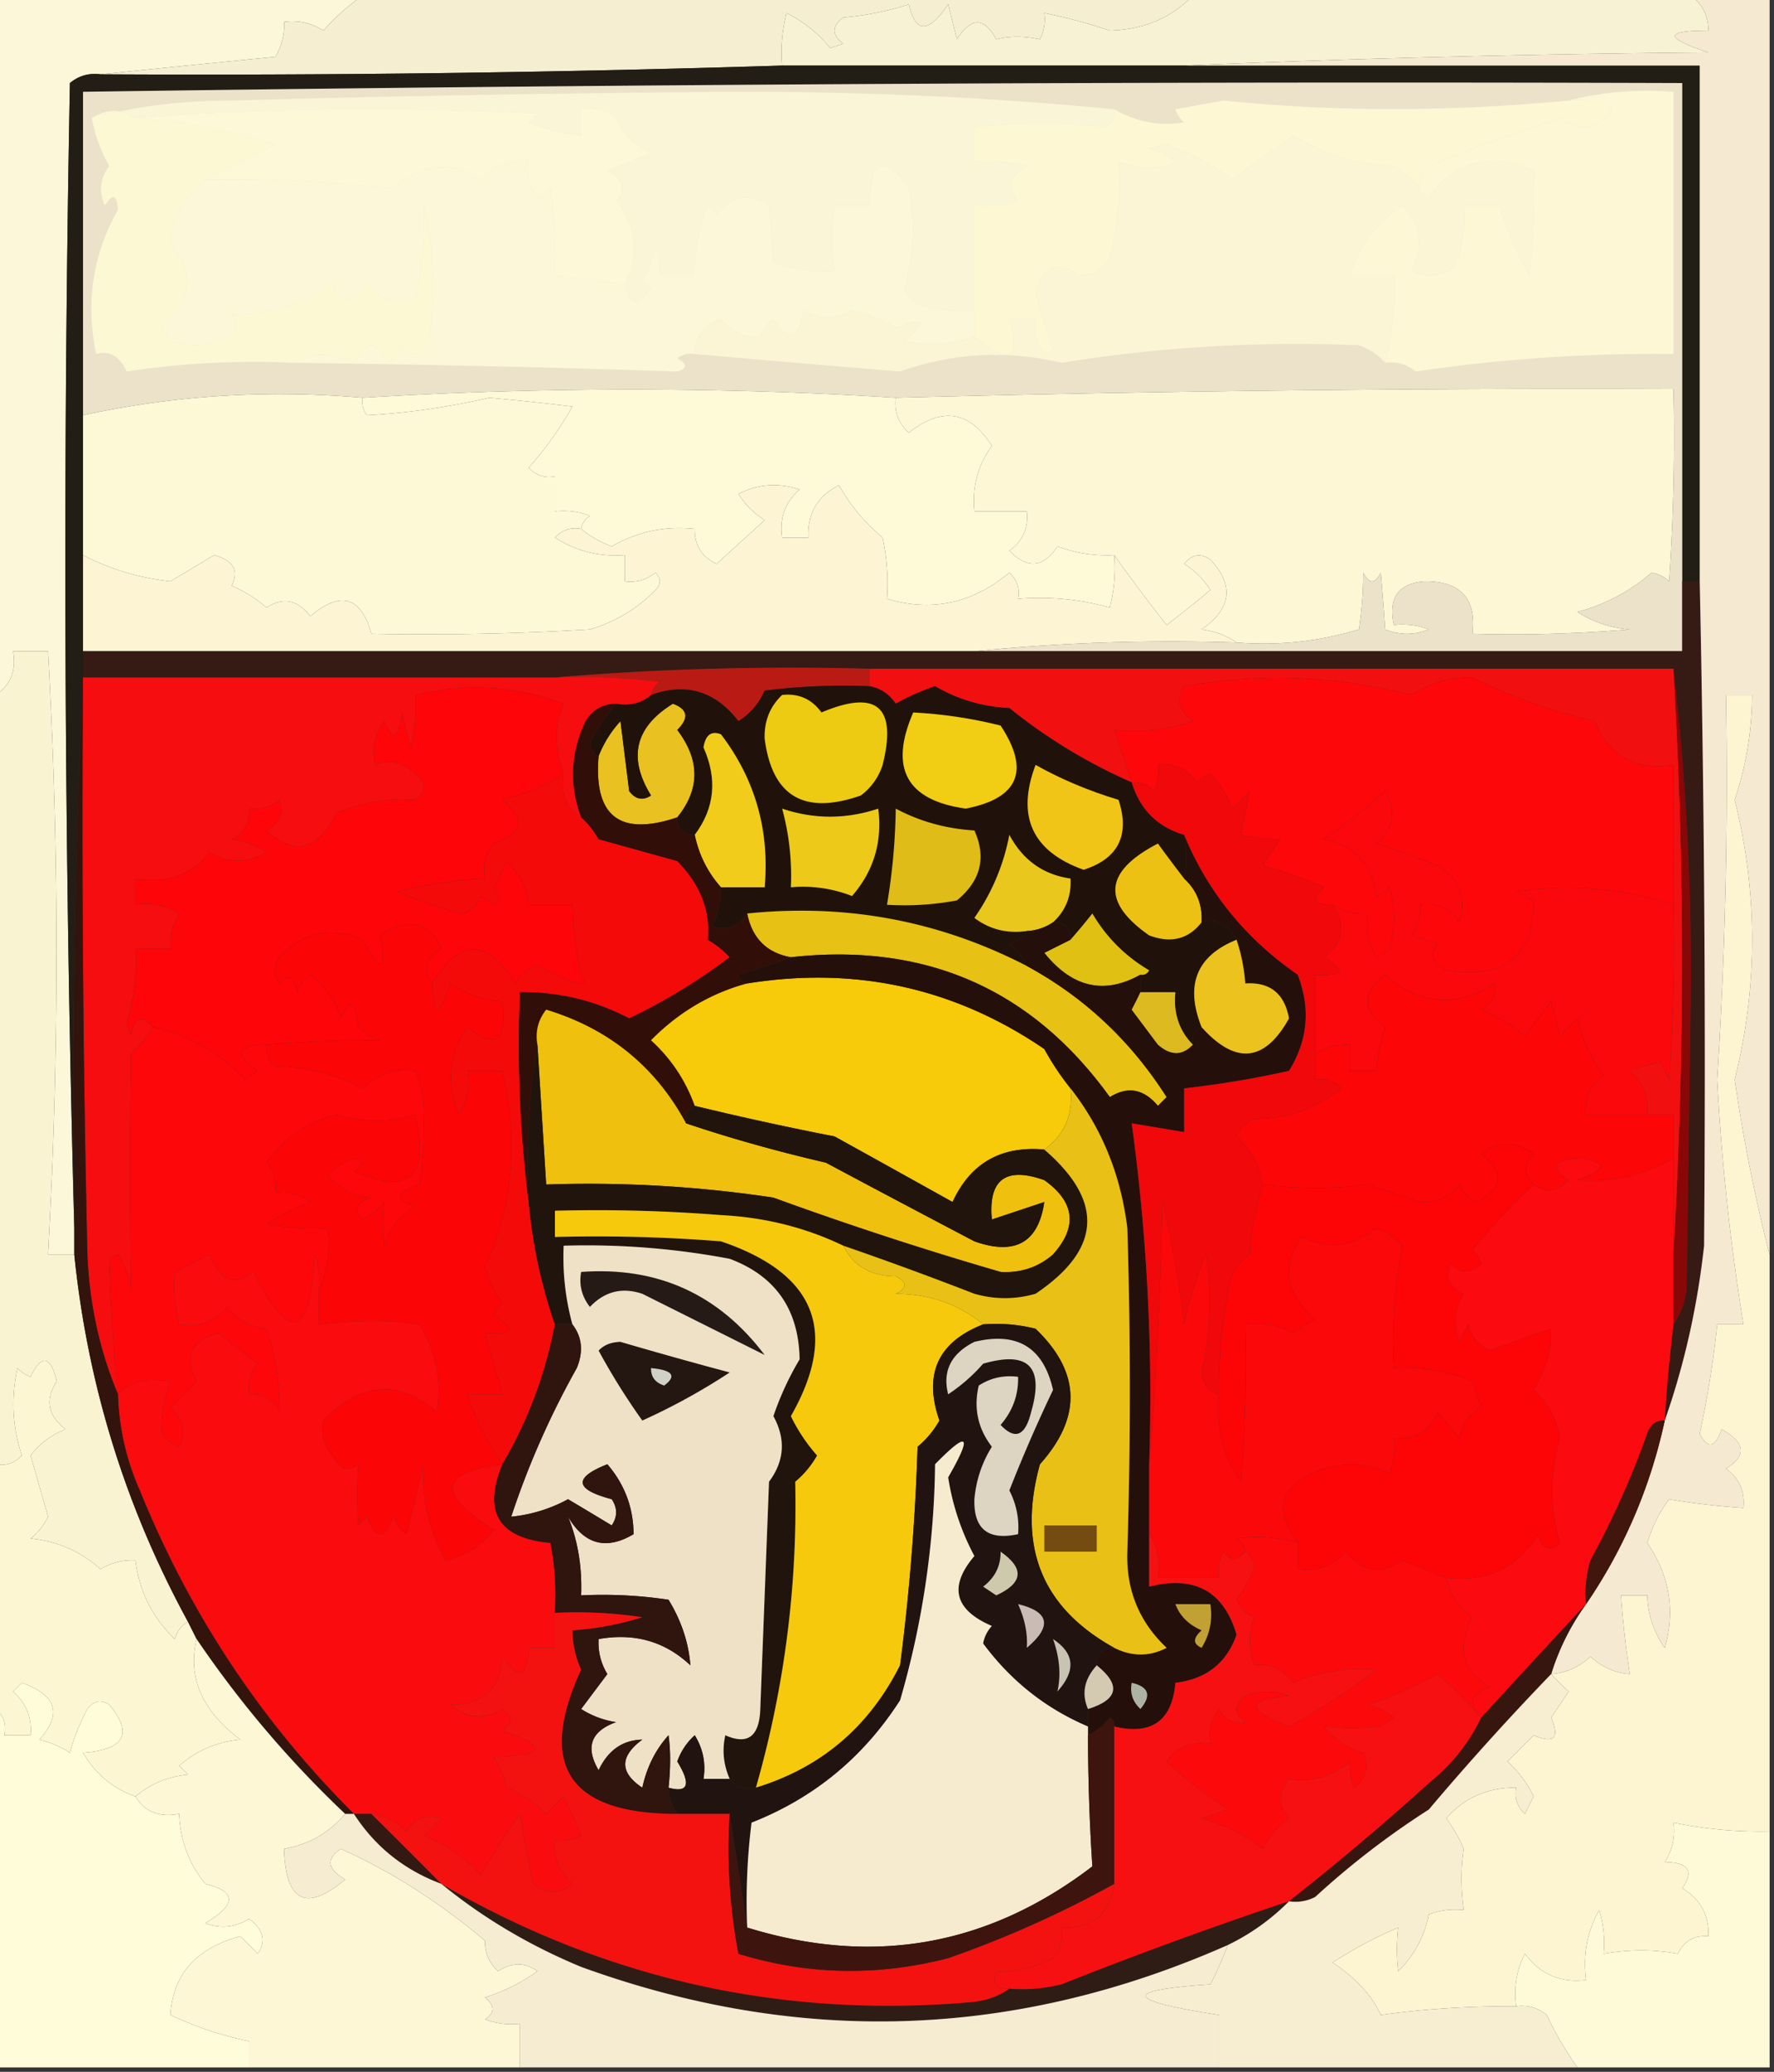 <svg xmlns="http://www.w3.org/2000/svg" width="203" height="237" style="shape-rendering:geometricPrecision;text-rendering:geometricPrecision;image-rendering:optimizeQuality;fill-rule:evenodd;clip-rule:evenodd"><rect width="100%" height="100%" fill="#333333" stroke="none"/><path style="opacity:1" fill="#fbf7d8" d="M-.5-.5h42c-1.603 1.096-3.103 2.43-4.5 4-1.356-.88-2.856-1.214-4.5-1a6.845 6.845 0 0 1-1 4c-6.821.667-13.488 1.333-20 2-1.322-.17-2.489.163-3.5 1-.831 43.835-.665 87.502.5 131v3h-3a618.756 618.756 0 0 0 0-69h-4c.38 2.198-.287 3.865-2 5v-80z"/><path style="opacity:1" fill="#f5eed1" d="M41.5-.5h95c-2.453 2.554-5.62 3.888-9.5 4a60.576 60.576 0 0 0-7.5-2 4.934 4.934 0 0 1-.5 3c-1.808-.388-3.475-.388-5 0-1.38-2.558-2.88-2.558-4.5 0l-1-4c-2.247 3.327-3.747 3.327-4.5 0A34 34 0 0 1 96.5 2c-1.333 1-1.333 2 0 3l-1.5.5a14.71 14.71 0 0 0-5-4 18.436 18.436 0 0 0-.5 6 2109.53 2109.53 0 0 1-78 1c6.512-.667 13.179-1.333 20-2a6.845 6.845 0 0 0 1-4c1.644-.214 3.144.12 4.5 1 1.397-1.57 2.897-2.904 4.5-4z"/><path style="opacity:1" fill="#f8f2d5" d="M136.5-.5h57c1.306.967 1.973 2.3 2 4-5.092-.003-5.092.83 0 2.5-20.171.168-40.171.668-60 1.5h-46a18.436 18.436 0 0 1 .5-6 14.71 14.71 0 0 1 5 4l1.5-.5c-1.333-1-1.333-2 0-3A34 34 0 0 0 104 .5c.753 3.327 2.253 3.327 4.5 0l1 4c1.62-2.558 3.12-2.558 4.5 0 1.525-.388 3.192-.388 5 0a4.934 4.934 0 0 0 .5-3c2.51.498 5.01 1.164 7.5 2 3.88-.112 7.047-1.446 9.5-4z"/><path style="opacity:1" fill="#221d15" d="M89.5 7.5h105v59h-2v-57c-61.004-.197-122.004.136-183 1v67a992.85 992.85 0 0 0-1 63A2864.235 2864.235 0 0 1 8 9.5c1.011-.837 2.178-1.17 3.5-1a2109.53 2109.53 0 0 0 78-1z"/><path style="opacity:1" fill="#ebe2c9" d="M192.5 66.5v8h-81c9.819-.994 19.819-1.327 30-1 4.797.379 9.464-.121 14-1.5a44.13 44.13 0 0 0 .5-6.5c.667 1.333 1.333 1.333 2 0 .208 2.359.374 4.526.5 6.5 1.667.667 3.333.667 5 0a8.435 8.435 0 0 0-4-.5c-.67-3.09.497-4.757 3.5-5 4.133-.03 5.966 1.97 5.5 6 6.009.166 12.009 0 18-.5-2.215-.17-4.215-.837-6-2a20.946 20.946 0 0 0 8.5-4.5 3.942 3.942 0 0 1 2 1c.5-7.326.666-14.66.5-22-29.736-.109-59.402.225-89 1-20.058-1.255-40.391-1.255-61 0-10.85-.945-21.516-.278-32 2v-37c60.996-.864 121.996-1.197 183-1v57z"/><path style="opacity:1" fill="#fcf7d8" d="M71.5 32.5c.447 2.473 1.447 2.64 3 .5l-1-1a11.362 11.362 0 0 0 1.5-3.5c.483.948.65 1.948.5 3h4c-.08-2.77.42-5.437 1.5-8l1 1c1.733-2.102 3.733-2.435 6-1 .208 2.359.374 4.526.5 6.5 2.321.837 4.655 1.17 7 1-.392-2.354-.392-4.854 0-7.5h4c.078-5.32 1.578-5.987 4.5-2 .729 3.877.562 7.71-.5 11.5.405.945 1.072 1.612 2 2 1.973.495 3.973.662 6 .5v3c-2.613.935-5.279 1.102-8 .5 2.682-2.33 2.349-2.83-1-1.5a16.233 16.233 0 0 0-5-2c-1.91 1.048-3.744 1.048-5.5 0-.57 3.344-1.736 3.677-3.5 1a4.452 4.452 0 0 0-1.5 2c-1.571.25-3.071-.417-4.5-2-1.968.6-2.968 1.933-3 4a2.428 2.428 0 0 0-2 .5c1.196.654 1.196 1.154 0 1.5-14.26-.478-28.926-.81-44-1 2.194-1.267 4.528-1.267 7 0 1.333-2.667 2.667-2.667 4 0a4.452 4.452 0 0 0 1.5-2c1 1.333 2 1.333 3 0a43.226 43.226 0 0 0-.5-16c.13 3.627-.204 7.294-1 11-2.266.359-4.1-.308-5.5-2-1.512 2.457-2.846 2.457-4 0-3.442 2.353-7.275 3.52-11.5 3.5.958 1.148.625 2.148-1 3-2 .667-4 .667-6 0a3.943 3.943 0 0 1-1-2c3.468-2.67 3.802-5.67 1-9 .075-2.972 1.408-5.472 4-7.5 7.224-.083 14.391.25 21.5 1 3.307-2.811 6.64-3.145 10-1 1.444-1.655 3.278-2.322 5.5-2-.262 1.478.071 2.811 1 4a3.646 3.646 0 0 0 1.5-1c.498 3.317.665 6.65.5 10l8 1z"/><path style="opacity:1" fill="#fbf4d5" d="M162.5 21.5c.06.543.393.876 1 1 3.142-4.119 7.142-5.119 12-3a72.368 72.368 0 0 1-.5 12 41.046 41.046 0 0 1-3.5-8h-4a15.417 15.417 0 0 1-1 7c-1.574 1.13-3.241 1.297-5 .5 1.426-2.711 1.092-5.211-1-7.5-2.975 1.957-4.975 4.623-6 8h5a34.163 34.163 0 0 1-1 10c-.761-.89-1.761-1.558-3-2a168.68 168.68 0 0 0-34 2c-6.32-1.471-12.487-1.138-18.5 1-7.932-.652-15.765-1.32-23.5-2 .032-2.067 1.032-3.4 3-4 1.429 1.583 2.929 2.25 4.5 2a4.452 4.452 0 0 1 1.5-2c1.764 2.677 2.93 2.344 3.5-1 1.756 1.048 3.59 1.048 5.5 0a16.233 16.233 0 0 1 5 2c3.349-1.33 3.682-.83 1 1.5 2.721.602 5.387.435 8-.5 3.993 3.342 5.326 2.675 4-2h3c-.262 1.478.071 2.811 1 4l1-.5a109.545 109.545 0 0 1-2-6.5c.753-3.102 2.419-3.768 5-2 1.529-.029 2.696-.695 3.5-2 .913-3.75 1.246-7.417 1-11 2.5.928 4.667.928 6.5 0a6.807 6.807 0 0 0-3-1.5l2-.5c2.746 1.023 5.246 2.357 7.5 4a375.207 375.207 0 0 1 7-5c3.486 2.165 7.319 3.332 11.5 3.5 1.191.698 2.191 1.531 3 2.5z"/><path style="opacity:1" fill="#fdf7d4" d="M179.5 11.5c1.788-.285 3.455.048 5 1-1.558 2.297-3.558 2.63-6 1a209.818 209.818 0 0 0-15 5.5c-.752.67-1.086 1.504-1 2.5-.809-.969-1.809-1.802-3-2.5-4.181-.168-8.014-1.335-11.5-3.5a375.207 375.207 0 0 0-7 5c-2.254-1.643-4.754-2.977-7.5-4l-2 .5c1.124.25 2.124.75 3 1.5-1.833.928-4 .928-6.5 0 .246 3.583-.087 7.25-1 11-.804 1.305-1.971 1.971-3.5 2-2.581-1.768-4.247-1.102-5 2 .606 2.21 1.273 4.376 2 6.5l-1 .5c-.929-1.189-1.262-2.522-1-4h-3c1.326 4.675-.007 5.342-4 2v-15c1.699.16 3.366-.006 5-.5-1.227-1.587-.894-2.92 1-4a18.437 18.437 0 0 0-6-.5v-4c5.415-.506 10.415-.506 15 0 .798-.457 1.131-1.124 1-2 2.501 1.446 5.167 1.946 8 1.5a3.647 3.647 0 0 1-1-1.5l5.5-1c12.651 1.305 25.818 1.305 39.5 0z"/><path style="opacity:1" fill="#fdf9d8" d="M15.5 13.5c15.161-1.161 30.495-1.328 46-.5l-1 1a20.088 20.088 0 0 0 6 1.5v-3c1.478-.262 2.811.071 4 1 .776 1.856 2.11 3.19 4 4l-5 2c1.835.928 2.168 2.094 1 3.5 2.339 2.887 2.672 6.054 1 9.5l-8-1a50.441 50.441 0 0 0-.5-10c-.414.457-.914.79-1.5 1-.929-1.189-1.262-2.522-1-4-2.222-.322-4.056.345-5.5 2-3.36-2.145-6.693-1.811-10 1a184.475 184.475 0 0 0-21.5-1 96.398 96.398 0 0 0 8-4 68.156 68.156 0 0 0-16-3z"/><path style="opacity:1" fill="#fdf8d4" d="M15.5 13.5a68.156 68.156 0 0 1 16 3 96.398 96.398 0 0 1-8 4c-2.592 2.028-3.925 4.528-4 7.5 2.802 3.33 2.468 6.33-1 9a3.943 3.943 0 0 0 1 2c2 .667 4 .667 6 0 1.625-.852 1.958-1.852 1-3 4.225.02 8.058-1.147 11.5-3.5 1.154 2.457 2.488 2.457 4 0 1.4 1.692 3.234 2.359 5.5 2 .796-3.706 1.13-7.373 1-11a43.226 43.226 0 0 1 .5 16c-1 1.333-2 1.333-3 0a4.452 4.452 0 0 1-1.5 2c-1.333-2.667-2.667-2.667-4 0-2.472-1.267-4.806-1.267-7 0a96.226 96.226 0 0 0-19 1c-.815-1.776-1.982-2.443-3.5-2-1.222-5.897-.389-11.397 2.5-16.5-.11-1.721-.61-1.888-1.5-.5-.72-1.612-.554-3.112.5-4.5a18.166 18.166 0 0 1-2-5.5c1.734-1.062 3.4-1.062 5 0z"/><path style="opacity:1" fill="#fdf7d6" d="M179.5 11.5c3.798-.983 7.798-1.317 12-1v30a186.186 186.186 0 0 0-29.5 2c-1.011-.837-2.178-1.17-3.5-1a34.163 34.163 0 0 0 1-10h-5c1.025-3.377 3.025-6.043 6-8 2.092 2.289 2.426 4.789 1 7.5 1.759.797 3.426.63 5-.5a15.417 15.417 0 0 0 1-7h4a41.046 41.046 0 0 0 3.5 8c.499-3.986.666-7.986.5-12-4.858-2.119-8.858-1.119-12 3-.607-.124-.94-.457-1-1-.086-.996.248-1.83 1-2.5a209.818 209.818 0 0 1 15-5.5c2.442 1.63 4.442 1.297 6-1-1.545-.952-3.212-1.285-5-1z"/><path style="opacity:1" fill="#fbf5d8" d="M127.5 12.5c.131.876-.202 1.543-1 2-4.585-.506-9.585-.506-15 0v4a18.437 18.437 0 0 1 6 .5c-1.894 1.08-2.227 2.413-1 4-1.634.494-3.301.66-5 .5v12a18.437 18.437 0 0 1-6-.5c-.928-.388-1.595-1.055-2-2a24.967 24.967 0 0 0 .5-11.5c-2.922-3.987-4.422-3.32-4.5 2h-4c-.392 2.646-.392 5.146 0 7.5-2.345.17-4.679-.163-7-1a269.55 269.55 0 0 0-.5-6.5c-2.267-1.435-4.267-1.102-6 1l-1-1a18.982 18.982 0 0 0-1.5 8h-4a4.932 4.932 0 0 0-.5-3 11.362 11.362 0 0 1-1.5 3.5l1 1c-1.553 2.14-2.553 1.973-3-.5 1.672-3.446 1.339-6.613-1-9.5 1.168-1.406.835-2.572-1-3.5l5-2c-1.89-.81-3.224-2.144-4-4-1.189-.929-2.522-1.262-4-1v3a20.088 20.088 0 0 1-6-1.5l1-1c-15.505-.828-30.839-.661-46 .5-1.6-1.062-3.266-1.062-5 0 4.956-1.328 10.29-1.995 16-2 19.496-.541 38.996-.874 58.5-1 14.516 0 28.683.667 42.5 2z"/><path style="opacity:1" fill="#fdf7d6" d="M141.5 73.5c-1.109-.79-2.442-1.29-4-1.5 3.432-2.367 3.765-5.034 1-8-1.135-.75-2.135-.583-3 .5a9.419 9.419 0 0 1 3 3 156.673 156.673 0 0 1-5 4 201.191 201.191 0 0 1-6-8 15.904 15.904 0 0 1-6.5-1c-1.597 2.46-3.43 2.627-5.5.5 1.537-1.11 2.203-2.61 2-4.5h-6c-.28-2.772.387-5.272 2-7.5-2.539-4.006-5.706-4.506-9.5-1.5-1.188-1.063-1.688-2.397-1.5-4a2981.963 2981.963 0 0 1 89-1c.166 7.34 0 14.674-.5 22a3.942 3.942 0 0 0-2-1 20.946 20.946 0 0 1-8.5 4.5c1.785 1.163 3.785 1.83 6 2-5.991.5-11.991.666-18 .5.466-4.03-1.367-6.03-5.5-6-3.003.243-4.17 1.91-3.5 5a8.435 8.435 0 0 1 4 .5c-1.667.667-3.333.667-5 0a270.58 270.58 0 0 0-.5-6.5c-.667 1.333-1.333 1.333-2 0a44.13 44.13 0 0 1-.5 6.5c-4.536 1.379-9.203 1.879-14 1.5z"/><path style="opacity:1" fill="#fdf9d6" d="M41.5 45.5a2.428 2.428 0 0 0 .5 2c4.53-.236 9.197-.903 14-2 3.137.283 6.304.616 9.5 1a39.397 39.397 0 0 1-5 7c.825.886 1.825 1.219 3 1v4a8.434 8.434 0 0 1 4 .5c-.556.383-.89.883-1 1.5-1.175-.219-2.175.114-3 1 2.433 1.554 5.1 2.22 8 2v3c1.322.17 2.489-.163 3.5-1 .667.667.667 1.333 0 2a17.176 17.176 0 0 1-7.5 4.5c-8.327.5-16.66.666-25 .5-1.186-4.282-3.52-4.95-7-2-1.435-1.901-3.102-2.234-5-1a15.653 15.653 0 0 0-4-2.5c.888-1.717.221-2.884-2-3.5l-5 3c-3.62-.4-6.953-1.4-10-3v-16c10.484-2.278 21.15-2.945 32-2z"/><path style="opacity:1" fill="#fefad8" d="M102.5 45.5c-.188 1.603.312 2.937 1.5 4 3.794-3.006 6.961-2.506 9.5 1.5-1.613 2.228-2.28 4.728-2 7.5h6c.203 1.89-.463 3.39-2 4.5 2.07 2.127 3.903 1.96 5.5-.5a15.904 15.904 0 0 0 6.5 1 18.452 18.452 0 0 1-.5 6c-3.394-.956-6.894-1.29-10.5-1 .219-1.175-.114-2.175-1-3-4.199 3.518-8.865 4.518-14 3a24.935 24.935 0 0 0-.5-7 21.52 21.52 0 0 1-5-6c-2.455 1.243-3.622 3.243-3.5 6h-3c-.322-2.222.345-4.056 2-5.5-2.402-.814-4.735-.647-7 .5a9.427 9.427 0 0 0 3 3l-5.5 5c-1.706-.808-2.54-2.141-2.5-4-3.398-.358-6.565.308-9.5 2a11.81 11.81 0 0 1-3.5-2c.11-.617.444-1.117 1-1.5a8.434 8.434 0 0 0-4-.5v-4c-1.175.219-2.175-.114-3-1a39.397 39.397 0 0 0 5-7 324.45 324.45 0 0 0-9.5-1c-4.803 1.097-9.47 1.764-14 2a2.428 2.428 0 0 1-.5-2c20.609-1.255 40.942-1.255 61 0z"/><path style="opacity:1" fill="#fcf4d3" d="M127.5 63.5a201.191 201.191 0 0 0 6 8c1.74-1.336 3.407-2.67 5-4a9.419 9.419 0 0 0-3-3c.865-1.083 1.865-1.25 3-.5 2.765 2.966 2.432 5.633-1 8 1.558.21 2.891.71 4 1.5-10.181-.327-20.181.006-30 1H9.5v-11c3.047 1.6 6.38 2.6 10 3l5-3c2.221.616 2.888 1.783 2 3.5 1.466.635 2.8 1.469 4 2.5 1.898-1.234 3.565-.901 5 1 3.48-2.95 5.814-2.282 7 2 8.34.166 16.673 0 25-.5a17.176 17.176 0 0 0 7.5-4.5c.667-.667.667-1.333 0-2-1.011.837-2.178 1.17-3.5 1v-3c-2.9.22-5.567-.446-8-2 .825-.886 1.825-1.219 3-1a11.81 11.81 0 0 0 3.5 2c2.935-1.692 6.102-2.358 9.5-2-.04 1.859.794 3.192 2.5 4l5.5-5a9.427 9.427 0 0 1-3-3c2.265-1.147 4.598-1.314 7-.5-1.655 1.444-2.322 3.278-2 5.5h3c-.122-2.757 1.045-4.757 3.5-6a21.52 21.52 0 0 0 5 6c.497 2.31.663 4.643.5 7 5.135 1.518 9.801.518 14-3 .886.825 1.219 1.825 1 3 3.606-.29 7.106.044 10.5 1 .495-1.973.662-3.973.5-6z"/><path style="opacity:1" fill="#361a14" d="M192.5 66.5h2c.534 25.334.701 50.667.5 76-.765 6.967-2.265 13.634-4.5 20 .224-3.679.558-7.346 1-11 .79-1.109 1.29-2.442 1.5-4l.5-35.5c-.001-12.186-.668-24.02-2-35.5h-92c-12.178-.328-24.178.005-36 1h-54v-3h183v-8z"/><path style="opacity:1" fill="#ba1a14" d="M63.5 77.5c11.822-.995 23.822-1.328 36-1v2a72.444 72.444 0 0 0-12 .5c-.655 1.487-1.655 2.653-3 3.5-2.642-3.437-5.975-4.437-10-3 .11-.617.444-1.117 1-1.5a72.444 72.444 0 0 0-12-.5z"/><path style="opacity:1" fill="#f1100f" d="M99.5 76.5h92a564.723 564.723 0 0 1 0 67v-16h-3c.172-1.992-.495-3.658-2-5a23.577 23.577 0 0 1 3.5-1l1 2c.5-6.658.666-13.325.5-20v-16c-4.376.648-7.376-1.018-9-5a65.746 65.746 0 0 1-14-5c-2.589-.058-4.923.608-7 2-8.554-2.211-17.221-2.544-26-1-.971 1.462-.638 2.795 1 4a21.12 21.12 0 0 1-9 1l2 6a61.577 61.577 0 0 1-14-8.5c-3.089-.147-5.922-.98-8.5-2.5a27.104 27.104 0 0 0-4.5 2c-.765-1.112-1.765-1.779-3-2v-2z"/><path style="opacity:1" fill="#e9c120" d="M77.5 93.5c-6.583 2.212-9.583-.121-9-7a12.649 12.649 0 0 1 2.5-4l1 8c.718.95 1.55 1.117 2.5.5-2.671-4.322-1.838-7.822 2.5-10.5 1.713.637 1.88 1.637.5 3 2.617 3.446 2.617 6.78 0 10z"/><path style="opacity:1" fill="#fd070a" d="M191.5 103.5c-5.834-1.875-11.834-2.375-18-1.5l2 1c.01 6.372-3.324 9.039-10 8-1.625-.853-1.958-1.853-1-3l-3-1c.837-1.011 1.17-2.178 1-3.5 1.951-.273 3.451.393 4.5 2 .84-2.818.006-4.984-2.5-6.5a135.441 135.441 0 0 0-7-2.5c1.979-1.764 2.312-3.764 1-6a70.913 70.913 0 0 1-7 5.5c3.546.713 5.546 2.88 6 6.5a3.647 3.647 0 0 0 1.5-1 12.494 12.494 0 0 1 0 7 3.647 3.647 0 0 1-1.5 1c-.952-1.545-1.285-3.212-1-5-1.459.067-2.792-.266-4-1-2.148.111-2.481-.556-1-2a56.317 56.317 0 0 0-7-2.5l2-3c-1.68-.034-3.18-.201-4.5-.5l1-5-2 2a12.409 12.409 0 0 0-2.5-4 3.646 3.646 0 0 0-1.5 1c-1.11-1.537-2.61-2.204-4.5-2a4.934 4.934 0 0 1-.5 3c-.671-.752-1.504-1.086-2.5-1l-2-6a21.12 21.12 0 0 0 9-1c-1.638-1.205-1.971-2.538-1-4 8.779-1.544 17.446-1.211 26 1 2.077-1.392 4.411-2.058 7-2a65.746 65.746 0 0 0 14 5c1.624 3.982 4.624 5.648 9 5v16z"/><path style="opacity:1" fill="#20120a" d="M99.5 78.5c1.235.221 2.235.888 3 2a27.104 27.104 0 0 1 4.5-2c2.578 1.52 5.411 2.353 8.5 2.5a61.577 61.577 0 0 0 14 8.5c.949 3.1 2.949 5.1 6 6 .322 1.975.322 3.642 0 5a173.333 173.333 0 0 1-3-4c-6.138 3.176-6.471 6.676-1 10.5 2.489.941 4.489.441 6-1.5 1.566-.561 2.899.106 4 2-4.585 1.855-5.918 5.188-4 10-.838.342-1.172 1.008-1 2-1.574-1.602-2.241-3.602-2-6h-4v-2c.438.065.772-.101 1-.5-2.737-1.614-4.903-3.781-6.5-6.5a81.316 81.316 0 0 1-2.5 3c0-1.333-.667-2-2-2 1.442-1.32 2.108-2.986 2-5-3.124-.443-5.457-2.11-7-5a24.351 24.351 0 0 1-4 9.5c1.75 1.319 3.75 1.819 6 1.5-.418.722-1.084 1.222-2 1.5.881.708 1.547 1.542 2 2.5-10.026-5.17-20.693-7.17-32-6-.973 1.484-2.307 1.984-4 1.5.693-1.684 1.026-3.184 1-4.5h5c.578-6.526-1.088-12.36-5-17.5-1.1-.432-1.767.068-2 1.5 1.614 3.622 1.28 6.955-1 10-1.333 0-2-.667-2-2 2.617-3.22 2.617-6.554 0-10 1.38-1.363 1.213-2.363-.5-3-4.338 2.678-5.171 6.178-2.5 10.5-.95.617-1.782.45-2.5-.5l-1-8a12.649 12.649 0 0 0-2.5 4c-.597-.235-.93-.735-1-1.5a20.938 20.938 0 0 1 3-4.5c1.599.268 2.932-.066 4-1 4.025-1.437 7.358-.437 10 3 1.345-.847 2.345-2.013 3-3.5a72.444 72.444 0 0 1 12-.5z"/><path style="opacity:1" fill="#f1cd14" d="M104.5 81.5c3.374.174 6.707.674 10 1.5 3.402 5.156 2.068 8.323-4 9.5-6.774-.957-8.774-4.624-6-11z"/><path style="opacity:1" fill="#edcb12" d="M89.5 79.5c1.89-.204 3.39.463 4.5 2 6.333-2.667 8.667-.667 7 6a6.974 6.974 0 0 1-2.5 3.5c-6.48 2.27-10.147.103-11-6.5-.064-2.014.603-3.68 2-5z"/><path style="opacity:1" fill="#fd0509" d="M64.5 88.5c-2.068 1.365-4.401 2.365-7 3 2.688 2.162 2.355 3.83-1 5-.929 1.189-1.262 2.522-1 4a52.016 52.016 0 0 0-10 1.5 42.744 42.744 0 0 0 7.5 2.5c.945-.405 1.612-1.072 2-2 2.13 1.363 2.63 1.029 1.5-1l1.5-3c1.438 1.4 2.271 3.067 2.5 5h5a41.58 41.58 0 0 0 1 8c1.193 1.676-.473 1.342-5-1-1.147.318-1.98.984-2.5 2-3.294-5.182-6.46-5.182-9.5 0-1.213-1.452-.88-2.786 1-4-1.547-3.114-3.88-3.614-7-1.5.81 4.262.143 4.428-2 .5-3.624-1.535-6.79-.868-9.5 2-.667 1-.667 2 0 3 1.016-1.134 1.683-.801 2 1a4.451 4.451 0 0 1 1.5-2c1.701 1.302 2.868 2.969 3.5 5 .974-2.378 1.641-2.044 2 1a9.457 9.457 0 0 0 2.5 1.5c-4.491-.01-8.825.157-13 .5-3.396.133-3.73 1.133-1 3l-1.5 1c-2.844-3.093-6.344-5.093-10.5-6-1.325-1.453-2.158-1.119-2.5 1l-.5-1.5a23.74 23.74 0 0 0 1-8.5h4a6.846 6.846 0 0 1 1-4c-1.545-.952-3.212-1.285-5-1v-3c3.513.624 6.347-.376 8.5-3 2.139 1.27 4.305 1.27 6.5 0a10.253 10.253 0 0 0-4-1.5c1.473-.71 2.14-1.876 2-3.5 1.322.17 2.489-.163 3.5-1 .507 1.496.007 2.663-1.5 3.5 3.191 2.957 5.858 2.29 8-2 3.055-1.252 6.055-1.752 9-1.5 1.333-1 1.333-2 0-3-1.512-1.362-3.012-1.696-4.5-1-.52-1.789-.187-3.456 1-5 .974 2.378 1.641 2.044 2-1l1 4c.495-1.973.662-3.973.5-6 5.755-1.407 11.421-1.073 17 1-1.072 2.392-1.072 5.06 0 8z"/><path style="opacity:1" fill="#f0c518" d="M118.5 87.5c2.916 1.635 6.083 2.969 9.5 4 1.31 4.047-.024 6.714-4 8-5.889-2.112-7.722-6.112-5.5-12z"/><path style="opacity:1" fill="#edca19" d="M89.5 92.5c3.65 1.228 7.316 1.228 11 0 .48 3.806-.52 7.14-3 10a15.417 15.417 0 0 0-7-1 29.22 29.22 0 0 0-1-9z"/><path style="opacity:1" fill="#e0bc19" d="M102.5 92.5c2.747 1.466 5.747 2.3 9 2.5 1.394 3.093.727 5.759-2 8a32.462 32.462 0 0 1-8 .5 72.033 72.033 0 0 0 1-11z"/><path style="opacity:1" fill="#f1cc1b" d="M82.5 101.5c-1.525-1.716-2.525-3.716-3-6 2.28-3.045 2.614-6.378 1-10 .233-1.432.9-1.932 2-1.5 3.912 5.14 5.578 10.974 5 17.5h-5z"/><path style="opacity:1" fill="#f50a0a" d="M64.5 88.5c-.38 2.198.287 3.865 2 5 .767.672 1.434 1.505 2 2.5l9 2.5c2.661 2.694 3.828 5.694 3.5 9a11.392 11.392 0 0 1 2.5 2 67.445 67.445 0 0 1-11.5 7c-3.928-2.051-8.095-3.051-12.5-3-.326 8.184.008 16.184 1 24 .451 4.861 1.451 9.527 3 14-1.094 5.736-3.094 11.069-6 16-1.724-2.414-3.058-5.08-4-8h4l-2-7c3.297.171 3.63-.495 1-2a3.646 3.646 0 0 1 1-1.5 11.292 11.292 0 0 1-2-4c3.194-7.196 3.86-14.696 2-22.5h-4c.285 1.788-.048 3.455-1 5-1.47-3.568-1.136-6.901 1-10 3.192 2.618 4.525 1.618 4-3-2.177-.086-4.177-.753-6-2-1.238 3.811-1.904 3.811-2 0 3.04-5.182 6.206-5.182 9.5 0 .52-1.016 1.353-1.682 2.5-2 4.527 2.342 6.193 2.676 5 1a41.58 41.58 0 0 1-1-8h-5c-.229-1.933-1.062-3.6-2.5-5l-1.5 3c1.13 2.029.63 2.363-1.5 1-.388.928-1.055 1.595-2 2a42.744 42.744 0 0 1-7.5-2.5 52.016 52.016 0 0 1 10-1.5c-.262-1.478.071-2.811 1-4 3.355-1.17 3.688-2.838 1-5 2.599-.635 4.932-1.635 7-3z"/><path style="opacity:1" fill="#fb080c" d="M191.5 103.5c.166 6.675 0 13.342-.5 20l-1-2c-1.135.227-2.302.56-3.5 1 1.505 1.342 2.172 3.008 2 5h-7c-.203-1.89.463-3.39 2-4.5-1.428-1.916-2.428-4.083-3-6.5l-2 2-1-4-3 4a18.924 18.924 0 0 0-5-3c1.311-.758 1.811-1.758 1.5-3-4.359 2.804-8.526 2.471-12.5-1-2.667 2-2.667 4 0 6a20.222 20.222 0 0 0-1 5h-3v-3c-1.459-.067-2.792.266-4 1v-9c3.297.171 3.631-.495 1-2 2.235-1.656 2.568-3.656 1-6 1.208.734 2.541 1.067 4 1-.285 1.788.048 3.455 1 5a3.647 3.647 0 0 0 1.5-1 12.494 12.494 0 0 0 0-7 3.647 3.647 0 0 1-1.5 1c-.454-3.62-2.454-5.787-6-6.5a70.913 70.913 0 0 0 7-5.5c1.312 2.236.979 4.236-1 6 2.362.772 4.696 1.605 7 2.5 2.506 1.516 3.34 3.682 2.5 6.5-1.049-1.607-2.549-2.273-4.5-2 .17 1.322-.163 2.489-1 3.5l3 1c-.958 1.147-.625 2.147 1 3 6.676 1.039 10.01-1.628 10-8l-2-1c6.166-.875 12.166-.375 18 1.5z"/><path style="opacity:1" fill="#eac71d" d="M120.5 105.5a5.727 5.727 0 0 1-3 1c-2.25.319-4.25-.181-6-1.5a24.351 24.351 0 0 0 4-9.5c1.543 2.89 3.876 4.557 7 5 .108 2.014-.558 3.68-2 5z"/><path style="opacity:1" fill="#edc114" d="M135.5 100.5c1.442 1.32 2.108 2.986 2 5-1.511 1.941-3.511 2.441-6 1.5-5.471-3.824-5.138-7.324 1-10.5a173.333 173.333 0 0 0 3 4z"/><path style="opacity:1" fill="#e7c113" d="M85.5 104.5c11.307-1.17 21.974.83 32 6 6.571 3.567 11.904 8.567 16 15l-1 1c-1.622-1.939-3.456-2.272-5.5-1-8.926-12.376-21.092-17.709-36.5-16-2.764-.499-4.43-2.165-5-5z"/><path style="opacity:1" fill="#e0c013" d="M130.5 111.5c-4.138 2.313-7.805 1.479-11-2.5l3-1.5a81.316 81.316 0 0 0 2.5-3c1.597 2.719 3.763 4.886 6.5 6.5-.228.399-.562.565-1 .5z"/><path style="opacity:1" fill="#f5ead1" d="M193.5-.5h9v144c-1.644-6.33-2.978-12.996-4-20 2.667-10.667 2.667-21.333 0-32a38.131 38.131 0 0 0 2-12h-3a538.486 538.486 0 0 1-1 44 263.374 263.374 0 0 0 3 28h-3c-.433 4.2-1.1 8.367-2 12.5.924 1.811 1.757 1.645 2.5-.5 2.736 1.529 2.902 3.029.5 4.5 1.537 1.11 2.203 2.61 2 4.5-3.116-.211-5.95-.545-8.5-1a16.086 16.086 0 0 0-2.5 5c2.563 3.753 3.23 7.753 2 12a10.776 10.776 0 0 1-2-6h-3c.204 3.018.537 6.018 1 9-1.7-.126-3.2-.793-4.5-2-1.3 1.207-2.8 1.874-4.5 2a27.374 27.374 0 0 1 4-8c4.344-6.362 7.344-13.362 9-21 2.235-6.366 3.735-13.033 4.5-20a2619.83 2619.83 0 0 0-.5-76v-59h-59a1786.874 1786.874 0 0 1 60-1.5c-5.092-1.67-5.092-2.503 0-2.5-.027-1.7-.694-3.033-2-4z"/><path style="opacity:1" fill="#fc0607" d="M188.5 127.5h3v5c-3.428 1.941-7.095 2.774-11 2.5 3.307-1.195 3.473-2.028.5-2.5-3.286.201-3.786 1.035-1.5 2.5-1.378 1.334-2.711 1.501-4 .5-1.184-1.188-1.184-2.355 0-3.5-2.163-1.48-4.163-1.48-6 0 2.674 2.128 2.507 3.961-.5 5.5-.945-.405-1.612-1.072-2-2-1.126 1.444-2.626 2.11-4.5 2l-6-2c-3.913.501-7.913.501-12 0-.337-2.172-1.337-4.005-3-5.5.405-.945 1.072-1.612 2-2 3.773-.012 7.106-1.179 10-3.5-.825-.886-1.825-1.219-3-1v-3c1.208-.734 2.541-1.067 4-1v3h3c.12-1.699.454-3.365 1-5-2.667-2-2.667-4 0-6 3.974 3.471 8.141 3.804 12.5 1 .311 1.242-.189 2.242-1.5 3a18.924 18.924 0 0 1 5 3l3-4 1 4 2-2c.572 2.417 1.572 4.584 3 6.5-1.537 1.11-2.203 2.61-2 4.5h7z"/><path style="opacity:1" fill="#310f08" d="M70.5 80.5a20.938 20.938 0 0 0-3 4.5c.07.765.403 1.265 1 1.5-.583 6.879 2.417 9.212 9 7 0 1.333.667 2 2 2 .475 2.284 1.475 4.284 3 6 .026 1.316-.307 2.816-1 4.5 1.693.484 3.027-.016 4-1.5.57 2.835 2.236 4.501 5 5-1.87.665-3.87 1.331-6 2 .124.607.457.94 1 1-4.182 1.134-7.849 3.3-11 6.5 2.297 2.099 3.964 4.599 5 7.5-.838.342-1.172 1.008-1 2-3.497-6.488-8.83-10.821-16-13-.929 1.189-1.262 2.522-1 4-.99 5.81-1.323 11.81-1 18-.992-7.816-1.326-15.816-1-24 4.405-.051 8.572.949 12.5 3a67.445 67.445 0 0 0 11.5-7 11.392 11.392 0 0 0-2.5-2c.328-3.306-.839-6.306-3.5-9l-9-2.5c-.566-.995-1.233-1.828-2-2.5-1.385-3.71-1.218-7.377.5-11 .816-1.323 1.983-1.99 3.5-2z"/><path style="opacity:1" fill="#f60d0f" d="M9.5 77.5h54a72.444 72.444 0 0 1 12 .5c-.556.383-.89.883-1 1.5-1.068.934-2.401 1.268-4 1-1.517.01-2.684.677-3.5 2-1.718 3.623-1.885 7.29-.5 11-1.713-1.135-2.38-2.802-2-5-1.072-2.94-1.072-5.608 0-8-5.579-2.073-11.245-2.407-17-1a18.436 18.436 0 0 1-.5 6l-1-4c-.359 3.044-1.026 3.378-2 1-1.187 1.544-1.52 3.211-1 5 1.488-.696 2.988-.362 4.5 1 1.333 1 1.333 2 0 3-2.945-.252-5.945.248-9 1.5-2.142 4.29-4.809 4.957-8 2 1.507-.837 2.007-2.004 1.5-3.5-1.011.837-2.178 1.17-3.5 1 .14 1.624-.527 2.79-2 3.5 1.438.219 2.771.719 4 1.5-2.195 1.27-4.361 1.27-6.5 0-2.153 2.624-4.987 3.624-8.5 3v3c1.788-.285 3.455.048 5 1a6.846 6.846 0 0 0-1 4h-4a23.74 23.74 0 0 1-1 8.5l.5 1.5c.342-2.119 1.175-2.453 2.5-1a10.51 10.51 0 0 1-2.5 3 915.649 915.649 0 0 0 0 27 10.255 10.255 0 0 0-1.5-4l-1 .5c.144 4.961.477 10.127 1 15.5-2.102-4.999-3.269-10.332-3.5-16-.5-21.997-.667-43.998-.5-66z"/><path style="opacity:1" fill="#890707" d="M191.5 76.5c1.332 11.48 1.999 23.314 2 35.5l-.5 35.5c-.21 1.558-.71 2.891-1.5 4v-8a564.723 564.723 0 0 0 0-67z"/><path style="opacity:1" fill="#f7ca0a" d="M85.5 112.5c12.418-1.993 23.751.507 34 7.5a30.786 30.786 0 0 0 3 4.5c.318 2.981-.682 5.315-3 7-4.952-.443-8.452 1.557-10.5 6a4353.73 4353.73 0 0 0-13.5-7.5 363.324 363.324 0 0 1-16-3.5c-1.036-2.901-2.703-5.401-5-7.5 3.151-3.2 6.818-5.366 11-6.5z"/><path style="opacity:1" fill="#fc0506" d="M49.5 112.5c.096 3.811.762 3.811 2 0 1.823 1.247 3.823 1.914 6 2 .525 4.618-.808 5.618-4 3-2.136 3.099-2.47 6.432-1 10 .952-1.545 1.285-3.212 1-5h4c1.86 7.804 1.194 15.304-2 22.5a11.292 11.292 0 0 0 2 4c-.457.414-.79.914-1 1.5 2.63 1.505 2.297 2.171-1 2l2 7h-4c.942 2.92 2.276 5.586 4 8-7.227.912-7.56 3.412-1 7.5-1.412 1.791-3.245 2.958-5.5 3.5-1.98-3.572-2.814-7.239-2.5-11l-2 8a4.451 4.451 0 0 1-1.5-2c-1 2.667-2 2.667-3 0l-1 1a52.61 52.61 0 0 1 0-7c-1.148.958-2.148.625-3-1-.982-1.259-1.315-2.592-1-4 4.256-4.409 8.59-4.742 13-1 .57-3.545-.096-6.878-2-10-3.38-.511-7.213-.511-11.5 0v-4c.968-2.107 1.302-4.441 1-7a24.935 24.935 0 0 1-7-.5 29.126 29.126 0 0 1 5-2.5c-1.189-.929-2.522-1.262-4-1 .17-1.322-.163-2.489-1-3.5 1.927-2.822 4.594-4.656 8-5.5 2.965.912 5.965.912 9 0 1.754 7.086-.58 9.253-7 6.5 1.196-.654 1.196-1.154 0-1.5a7.292 7.292 0 0 0-3 2c1.585 1.587 3.252 2.42 5 2.5-1.77.535-2.104 1.369-1 2.5a7.253 7.253 0 0 0 2.5-2 21.405 21.405 0 0 0 0 5c.574-1.992 1.741-3.492 3.5-4.5-2.401-.805-2.234-1.638.5-2.5.844-6.42.677-10.753-.5-13-2.321-.271-4.321.396-6 2-3.078-1.63-6.411-2.463-10-2.5-.752-.671-1.086-1.504-1-2.5 4.175-.343 8.509-.51 13-.5a9.457 9.457 0 0 1-2.5-1.5c-.359-3.044-1.026-3.378-2-1-.632-2.031-1.799-3.698-3.5-5a4.451 4.451 0 0 0-1.5 2c-.317-1.801-.984-2.134-2-1-.667-1-.667-2 0-3 2.71-2.868 5.876-3.535 9.5-2 2.143 3.928 2.81 3.762 2-.5 3.12-2.114 5.453-1.614 7 1.5-1.88 1.214-2.213 2.548-1 4z"/><path style="opacity:1" fill="#250f0a" d="M135.5 95.5c2.714 6.56 7.047 11.893 13 16 1.486 3.881 1.152 7.548-1 11a112.22 112.22 0 0 1-12 2v5l-6-1a230.72 230.72 0 0 1 2 39v14c5.203-1.311 8.536.522 10 5.5-1.147 3.251-3.481 5.084-7 5.5-.378 4.35-2.711 6.017-7 5 .065-.438-.101-.772-.5-1-.708.881-1.542 1.547-2.5 2v-3c3.472-1.077 3.805-2.744 1-5 0-1.333.667-2 2-2 2.04 1.019 4.04 1.019 6 0-3.146-2.964-4.646-6.63-4.5-11a594.328 594.328 0 0 0 0-37c-.738-6.078-2.905-11.411-6.5-16a30.786 30.786 0 0 1-3-4.5c-10.249-6.993-21.582-9.493-34-7.5-.543-.06-.876-.393-1-1 2.13-.669 4.13-1.335 6-2 15.408-1.709 27.574 3.624 36.5 16 2.044-1.272 3.878-.939 5.5 1l1-1c-4.096-6.433-9.429-11.433-16-15-.453-.958-1.119-1.792-2-2.5.916-.278 1.582-.778 2-1.5a5.727 5.727 0 0 0 3-1c1.333 0 2 .667 2 2l-3 1.5c3.195 3.979 6.862 4.813 11 2.5v2c-.304.65-.637 1.317-1 2l3 4c1.458 1.282 2.792 1.282 4 0-.172-.992.162-1.658 1-2 3.894 4.327 7.228 3.993 10-1-.512-2.851-2.179-4.184-5-4a20.69 20.69 0 0 0-1-5c-1.101-1.894-2.434-2.561-4-2 .108-2.014-.558-3.68-2-5 .322-1.358.322-3.025 0-5z"/><path style="opacity:1" fill="#ebc21e" d="M141.5 107.5a20.69 20.69 0 0 1 1 5c2.821-.184 4.488 1.149 5 4-2.772 4.993-6.106 5.327-10 1-1.918-4.812-.585-8.145 4-10z"/><path style="opacity:1" fill="#ddbb20" d="M130.5 113.5h4c-.241 2.398.426 4.398 2 6-1.208 1.282-2.542 1.282-4 0l-3-4c.363-.683.696-1.35 1-2z"/><path style="opacity:1" fill="#f0c00e" d="M78.5 128.5c5.019 1.691 10.352 3.191 16 4.5a2947.024 2947.024 0 0 0 17 9c4.659 1.651 7.326.151 8-4.5l-6 2c-.417-4.568 1.583-6.068 6-4.5 3.502 2.496 3.835 5.329 1 8.5-1.692 1.469-3.692 2.135-6 2a409.672 409.672 0 0 1-26-8.5 141.834 141.834 0 0 0-26-1.5l-1-16c-.262-1.478.071-2.811 1-4 7.17 2.179 12.503 6.512 16 13z"/><path style="opacity:1" fill="#fd070b" d="M17.5 117.5c4.156.907 7.656 2.907 10.5 6l1.5-1c-2.73-1.867-2.396-2.867 1-3-.086.996.248 1.829 1 2.5 3.589.037 6.922.87 10 2.5 1.679-1.604 3.679-2.271 6-2 1.177 2.247 1.344 6.58.5 13-2.734.862-2.901 1.695-.5 2.5-1.759 1.008-2.926 2.508-3.5 4.5a21.405 21.405 0 0 1 0-5 7.253 7.253 0 0 1-2.5 2c-1.104-1.131-.77-1.965 1-2.5-1.748-.08-3.415-.913-5-2.5a7.292 7.292 0 0 1 3-2c1.196.346 1.196.846 0 1.5 6.42 2.753 8.754.586 7-6.5-3.035.912-6.035.912-9 0-3.406.844-6.073 2.678-8 5.5.837 1.011 1.17 2.178 1 3.5 1.478-.262 2.811.071 4 1a29.126 29.126 0 0 0-5 2.5c2.31.497 4.643.663 7 .5.302 2.559-.032 4.893-1 7a8.435 8.435 0 0 0-.5-4c-.505 9.567-2.838 10.234-7 2-2.226 1.659-3.893.992-5-2l-4 2a17.642 17.642 0 0 0 .5 6c2.266.359 4.1-.308 5.5-2 1.098 1.467 2.598 2.301 4.5 2.5 1 2.807 1.5 5.974 1.5 9.5-.71-1.473-1.876-2.14-3.5-2-.17-1.322.163-2.489 1-3.5a2926.98 2926.98 0 0 1-4.5-3.5c-3.178.885-4.011 2.718-2.5 5.5l-3 3c1.514 1.439 1.847 2.939 1 4.5a4.458 4.458 0 0 1-2-1.5c-.08-1.907.254-3.907 1-6-2.744-.441-4.744.059-6 1.5a228.754 228.754 0 0 1-1-15.5l1-.5a10.255 10.255 0 0 1 1.5 4 915.649 915.649 0 0 1 0-27 10.51 10.51 0 0 0 2.5-3z"/><path style="opacity:1" fill="#fd0407" d="M175.5 135.5a72.556 72.556 0 0 0-7 7.5c.457.414.791.914 1 1.5-1.151 1.231-2.317 1.231-3.5 0-.658 1.608-.158 2.775 1.5 3.5-1.076 1.726-1.243 3.559-.5 5.5l1-2c.368 1.41 1.201 2.41 2.5 3a243.353 243.353 0 0 1 7-2.5c.08 2.28-.587 4.613-2 7 1.636 1.473 2.636 3.307 3 5.5-1.174 4.031-1.174 8.031 0 12-1.131 1.104-1.965.771-2.5-1-2.295 3.838-5.795 5.504-10.5 5a319.364 319.364 0 0 1-5-2c-2.511 1.658-4.678 1.325-6.5-1-1.444 1.655-3.278 2.322-5.5 2v-3c-2.92-3.985-1.92-6.818 3-8.5 2.599-.769 5.099-.602 7.5.5a8.43 8.43 0 0 0 .5-4c2.412.256 4.079-.744 5-3l2.5 3c.318-1.561 1.151-2.728 2.5-3.5l-1-3a21.341 21.341 0 0 0-9-1.5c-.277-4.733.057-9.4 1-14a7.293 7.293 0 0 0-3-2c-2.628 2.133-5.461 2.466-8.5 1-2.435 3.202-1.935 6.369 1.5 9.5a9.454 9.454 0 0 0-2.5 1.5c-1.699-.906-3.533-1.239-5.5-1a162.597 162.597 0 0 1-.5 18c-2.079-2.983-2.913-6.317-2.5-10a59.734 59.734 0 0 1 1-11.5c.141-1.955.974-3.455 2.5-4.5.183-2.865.683-5.531 1.5-8 4.087.501 8.087.501 12 0l6 2c1.874.11 3.374-.556 4.5-2 .388.928 1.055 1.595 2 2 3.007-1.539 3.174-3.372.5-5.5 1.837-1.48 3.837-1.48 6 0-1.184 1.145-1.184 2.312 0 3.5z"/><path style="opacity:1" fill="#21140c" d="m61.5 119.5 1 16c8.719-.297 17.386.203 26 1.5a409.672 409.672 0 0 0 26 8.5c2.308.135 4.308-.531 6-2 2.835-3.171 2.502-6.004-1-8.5-4.417-1.568-6.417-.068-6 4.5l6-2c-.674 4.651-3.341 6.151-8 4.5a2947.024 2947.024 0 0 1-17-9c-5.648-1.309-10.981-2.809-16-4.5-.172-.992.162-1.658 1-2a363.324 363.324 0 0 0 16 3.5c4.49 2.484 8.99 4.984 13.5 7.5 2.048-4.443 5.548-6.443 10.5-6 6.874 5.925 6.541 11.425-1 16.5a12.494 12.494 0 0 1-7 0 419.569 419.569 0 0 0-15-5.5c-4.317-2.079-8.984-3.246-14-3.5-6.325-.5-12.658-.666-19-.5v3c6.342-.166 12.675 0 19 .5 10.847 3.665 13.513 10.331 8 20a19.933 19.933 0 0 0 3 4.5 10.76 10.76 0 0 1-2.5 3c.26 11.931-1.24 23.598-4.5 35-1.291.237-2.291-.096-3-1-.718-1.637-.885-3.303-.5-5 2.557 1.146 3.89.146 4-3l1-26c1.768-2.378 1.935-4.878.5-7.5a33.967 33.967 0 0 1 3-6.5c-.092-5.702-2.759-9.535-8-11.5a87.974 87.974 0 0 0-19-1.5c-.132 3.07.201 6.07 1 9h-2c-1.549-4.473-2.549-9.139-3-14-.323-6.19.01-12.19 1-18z"/><path style="opacity:1" fill="#fb0a0f" d="M191.5 132.5v19a185.422 185.422 0 0 0-1 11c-.997-.03-1.664.47-2 1.5a100.044 100.044 0 0 1-6.5 14.5 12.93 12.93 0 0 0-.5 5c-4 4.297-8 8.63-12 13-1.56-1.629-1.227-2.796 1-3.5-3.182-1.879-3.849-4.545-2-8-1.6-1.123-2.6-2.623-3-4.5 4.705.504 8.205-1.162 10.5-5 .535 1.771 1.369 2.104 2.5 1-1.174-3.969-1.174-7.969 0-12-.364-2.193-1.364-4.027-3-5.5 1.413-2.387 2.08-4.72 2-7a243.353 243.353 0 0 0-7 2.5c-1.299-.59-2.132-1.59-2.5-3l-1 2c-.743-1.941-.576-3.774.5-5.5-1.658-.725-2.158-1.892-1.5-3.5 1.183 1.231 2.349 1.231 3.5 0a3.647 3.647 0 0 0-1-1.5 72.556 72.556 0 0 1 7-7.5c1.289 1.001 2.622.834 4-.5-2.286-1.465-1.786-2.299 1.5-2.5 2.973.472 2.807 1.305-.5 2.5 3.905.274 7.572-.559 11-2.5z"/><path style="opacity:1" fill="#f1080a" d="M152.5 103.5c1.568 2.344 1.235 4.344-1 6 2.631 1.505 2.297 2.171-1 2v12c1.175-.219 2.175.114 3 1-2.894 2.321-6.227 3.488-10 3.5-.928.388-1.595 1.055-2 2 1.663 1.495 2.663 3.328 3 5.5-.817 2.469-1.317 5.135-1.5 8-1.526 1.045-2.359 2.545-2.5 4.5a59.734 59.734 0 0 0-1 11.5c-1.149-.291-1.816-1.124-2-2.5a36.25 36.25 0 0 0 .5-13.5 45.278 45.278 0 0 0-2.5 8 111.892 111.892 0 0 0-2.5-14 444.565 444.565 0 0 1-1.5 30 230.72 230.72 0 0 0-2-39l6 1v-5a112.22 112.22 0 0 0 12-2c2.152-3.452 2.486-7.119 1-11-5.953-4.107-10.286-9.44-13-16-3.051-.9-5.051-2.9-6-6 .996-.086 1.829.248 2.5 1a4.934 4.934 0 0 0 .5-3c1.89-.204 3.39.463 4.5 2 .414-.457.914-.79 1.5-1a12.409 12.409 0 0 1 2.5 4l2-2-1 5c1.32.299 2.82.466 4.5.5l-2 3a56.317 56.317 0 0 1 7 2.5c-1.481 1.444-1.148 2.111 1 2z"/><path style="opacity:1" fill="#e9c015" d="M122.5 124.5c3.595 4.589 5.762 9.922 6.5 16a594.328 594.328 0 0 1 0 37c-.146 4.37 1.354 8.036 4.5 11-1.96 1.019-3.96 1.019-6 0-8.278-4.581-11.111-11.581-8.5-21 4.822-5.385 4.655-10.552-.5-15.5a18.453 18.453 0 0 0-6-.5c-2.821-2.32-6.154-3.487-10-3.5 1.333-.667 1.333-1.333 0-2-2.845-.008-4.845-1.175-6-3.5 4.97 1.714 9.97 3.548 15 5.5 2.333.667 4.667.667 7 0 7.541-5.075 7.874-10.575 1-16.5 2.318-1.685 3.318-4.019 3-7z"/><path style="opacity:1" fill="#faf3d2" d="M8.5 143.5c1.517 14.883 5.85 28.883 13 42-.722.418-1.222 1.084-1.5 2-2.571-2.476-4.071-5.476-4.5-9a6.845 6.845 0 0 0-4 1c-2.26-2.034-4.928-3.2-8-3.5a7.248 7.248 0 0 0 2-2.5l-2-7c1.018-1.352 2.35-2.352 4-3-2.044-1.568-2.378-3.402-1-5.5-.74-2.943-1.74-3.109-3-.5a3.646 3.646 0 0 1-1.5-1c-.752 3.394-.585 6.727.5 10-.825.886-1.825 1.219-3 1v-88c1.713-1.135 2.38-2.802 2-5h4a618.756 618.756 0 0 1 0 69h3z"/><path style="opacity:1" fill="#fa0b0e" d="M36.5 147.5v4c4.287-.511 8.12-.511 11.5 0 1.904 3.122 2.57 6.455 2 10-4.41-3.742-8.744-3.409-13 1-.315 1.408.018 2.741 1 4 .852 1.625 1.852 1.958 3 1a52.61 52.61 0 0 0 0 7l1-1c1 2.667 2 2.667 3 0a4.451 4.451 0 0 0 1.5 2l2-8c-.314 3.761.52 7.428 2.5 11 2.255-.542 4.088-1.709 5.5-3.5-6.56-4.088-6.227-6.588 1-7.5-2.265 5.468-.431 8.468 5.5 9 .497 2.646.664 5.313.5 8v4h-3c-.133 3.396-1.133 3.729-3 1-.25 3.749-2.25 5.583-6 5.5 1.925 1.595 3.925 1.762 6 .5 1.211.774 1.211 1.607 0 2.5 5.31 1.798 4.976 2.798-1 3a11.357 11.357 0 0 1 1.5 3.5 13.307 13.307 0 0 1 4.5 3l2-2a54.662 54.662 0 0 1 2 4.5 4.934 4.934 0 0 1-3 .5c-.172 1.992.495 3.658 2 5-1.506 1.247-3.006 1.247-4.5 0a151.075 151.075 0 0 1-1.5-8 123.89 123.89 0 0 0-4.5 7c-1.811-2.043-3.978-3.543-6.5-4.5l2-2c-1.635-.54-2.968-.04-4 1.5-1.122-1.13-2.456-1.797-4-2h-2c-10.647-10.609-18.813-22.942-24.5-37a28.783 28.783 0 0 1-2.5-11c1.256-1.441 3.256-1.941 6-1.5-.746 2.093-1.08 4.093-1 6a4.458 4.458 0 0 0 2 1.5c.847-1.561.514-3.061-1-4.5l3-3c-1.511-2.782-.678-4.615 2.5-5.5a2926.98 2926.98 0 0 0 4.5 3.5c-.837 1.011-1.17 2.178-1 3.5 1.624-.14 2.79.527 3.5 2 0-3.526-.5-6.693-1.5-9.5-1.902-.199-3.402-1.033-4.5-2.5-1.4 1.692-3.234 2.359-5.5 2a17.642 17.642 0 0 1-.5-6l4-2c1.107 2.992 2.774 3.659 5 2 4.162 8.234 6.495 7.567 7-2a8.435 8.435 0 0 1 .5 4z"/><path style="opacity:1" fill="#f6c90c" d="M96.5 142.5c1.155 2.325 3.155 3.492 6 3.5 1.333.667 1.333 1.333 0 2 3.846.013 7.179 1.18 10 3.5-5.179 2.027-6.846 5.694-5 11a10.756 10.756 0 0 1-2.5 3 257.653 257.653 0 0 1-2 25c-3.555 7.062-9.055 11.729-16.5 14 3.26-11.402 4.76-23.069 4.5-35a10.76 10.76 0 0 0 2.5-3 19.933 19.933 0 0 1-3-4.5c5.513-9.669 2.847-16.335-8-20-6.325-.5-12.658-.666-19-.5v-3c6.342-.166 12.675 0 19 .5 5.016.254 9.683 1.421 14 3.5z"/><path style="opacity:1" fill="#eee1c6" d="M83.5 203.5h-3c.285-1.788-.048-3.455-1-5a7.292 7.292 0 0 0-2 3c1.603 2.625 1.27 3.625-1 3 .246-2.28.246-4.28 0-6-1.488 1.649-2.488 3.649-3 6-2.605-1.736-2.605-3.569 0-5.5-2.252.05-3.918 1.216-5 3.5-1.55-2.629-.884-4.463 2-5.5a10.256 10.256 0 0 1-4-1.5l3-4a6.846 6.846 0 0 1-1-4c4.103-.731 7.603.269 10.5 3-.2-2.599-1.033-5.099-2.5-7.5a50.464 50.464 0 0 0-10-.5c.122-3.27-.378-6.27-1.5-9 1.87 3.191 4.37 3.858 7.5 2-.017-3.023-1.017-5.69-3-8-3.917 1.548-3.75 2.881.5 4 .667 1 .667 2 0 3a666.833 666.833 0 0 0-5-3 16.993 16.993 0 0 1-6.5 2 96.48 96.48 0 0 1 7.5-17c.78-1.887.613-3.554-.5-5a29.221 29.221 0 0 1-1-9 87.974 87.974 0 0 1 19 1.5c5.241 1.965 7.908 5.798 8 11.5a33.967 33.967 0 0 0-3 6.5c1.435 2.622 1.268 5.122-.5 7.5l-1 26c-.11 3.146-1.443 4.146-4 3-.385 1.697-.218 3.363.5 5z"/><path style="opacity:1" fill="#241611" d="M68.5 154.5c.597-.639 1.43-.972 2.5-1a512.163 512.163 0 0 0 12.5 3.5 72.49 72.49 0 0 1-10 5.5 76.91 76.91 0 0 1-5-8z"/><path style="opacity:1" fill="#cfd2c5" d="M74.5 156.5c2.483.23 2.983.897 1.5 2-1.03-.336-1.53-1.003-1.5-2z"/><path style="opacity:1" fill="#251a15" d="M66.5 145.5c8.734-.633 15.734 2.534 21 9.5l-14-7c-2.307-.779-4.307-.279-6 1.5-.929-1.189-1.262-2.522-1-4z"/><path style="opacity:1" fill="#21130f" d="M112.5 151.5a18.453 18.453 0 0 1 6 .5c5.155 4.948 5.322 10.115.5 15.5-2.611 9.419.222 16.419 8.5 21-1.333 0-2 .667-2 2-1.428 1.574-1.761 3.241-1 5v2c-4.827-2.049-8.827-5.216-12-9.5a3.943 3.943 0 0 1 1-2c-4.295-1.845-4.962-4.512-2-8a28.25 28.25 0 0 1-3-9c2.813-4.894 2.313-5.394-1.5-1.5a100.465 100.465 0 0 1-4 27c-4.185 6.523-9.852 11.19-17 14a72.442 72.442 0 0 0-.5 12l-2-13h-6a5.728 5.728 0 0 1-1-3c2.27.625 2.603-.375 1-3a7.292 7.292 0 0 1 2-3c.952 1.545 1.285 3.212 1 5h3c.709.904 1.709 1.237 3 1 7.445-2.271 12.945-6.938 16.5-14a257.653 257.653 0 0 0 2-25 10.756 10.756 0 0 0 2.5-3c-1.846-5.306-.179-8.973 5-11z"/><path style="opacity:1" fill="#fb080a" d="M139.5 159.5c-.413 3.683.421 7.017 2.5 10 .499-5.991.666-11.991.5-18 1.967-.239 3.801.094 5.5 1a9.454 9.454 0 0 1 2.5-1.5c-3.435-3.131-3.935-6.298-1.5-9.5 3.039 1.466 5.872 1.133 8.5-1a7.293 7.293 0 0 1 3 2 53.775 53.775 0 0 0-1 14 21.341 21.341 0 0 1 9 1.5l1 3c-1.349.772-2.182 1.939-2.5 3.5l-2.5-3c-.921 2.256-2.588 3.256-5 3a8.43 8.43 0 0 1-.5 4c-2.401-1.102-4.901-1.269-7.5-.5-4.92 1.682-5.92 4.515-3 8.5a16.597 16.597 0 0 0-7-.5c.556.383.889.883 1 1.5-.897 1.098-1.73 1.098-2.5 0a4.934 4.934 0 0 0-.5 3h-7c.284-1.915-.049-3.581-1-5v-8c.83-9.825 1.33-19.825 1.5-30a111.892 111.892 0 0 1 2.5 14 45.278 45.278 0 0 1 2.5-8 36.25 36.25 0 0 1-.5 13.5c.184 1.376.851 2.209 2 2.5z"/><path style="opacity:1" fill="#ddd5c1" d="M111.5 153.5c4.906-1.194 7.906.639 9 5.5a175.453 175.453 0 0 0-5 11.5 9.108 9.108 0 0 1 1 5c-3.43.745-5.097-.589-5-4 .197-2.182.864-4.182 2-6-1.606-2.09-2.106-4.424-1.5-7 1.356-.88 2.856-1.214 4.5-1 .051 2.07-.615 3.903-2 5.5 1.664 1.767 2.831 1.267 3.5-1.5 1.5-5.167-.333-7-5.5-5.5a19.887 19.887 0 0 1-4 3.5c-.674-2.654.326-4.654 3-6z"/><path style="opacity:1" fill="#30140e" d="M63.5 151.5h2c1.113 1.446 1.28 3.113.5 5a96.48 96.48 0 0 0-7.5 17 16.993 16.993 0 0 0 6.5-2c1.656.984 3.323 1.984 5 3 .667-1 .667-2 0-3-4.25-1.119-4.417-2.452-.5-4 1.983 2.31 2.983 4.977 3 8-3.13 1.858-5.63 1.191-7.5-2 1.122 2.73 1.622 5.73 1.5 9 3.35-.165 6.683.002 10 .5 1.467 2.401 2.3 4.901 2.5 7.5-2.897-2.731-6.397-3.731-10.5-3a6.846 6.846 0 0 0 1 4l-3 4a10.256 10.256 0 0 0 4 1.5c-2.884 1.037-3.55 2.871-2 5.5 1.082-2.284 2.748-3.45 5-3.5-2.605 1.931-2.605 3.764 0 5.5.512-2.351 1.512-4.351 3-6 .246 1.72.246 3.72 0 6a5.728 5.728 0 0 0 1 3c-12.404-.007-16.07-5.507-11-16.5-.648-1.44-.98-2.94-1-4.5a34.026 34.026 0 0 0 8-1.5 50.464 50.464 0 0 0-10-.5 32.438 32.438 0 0 0-.5-8c-5.931-.532-7.765-3.532-5.5-9 2.906-4.931 4.906-10.264 6-16z"/><path style="opacity:1" fill="#fdf5d1" d="M202.5 143.5v66a49.369 49.369 0 0 1-11-1c.214 1.644-.12 3.144-1 4.5 2.717.043 3.384 1.043 2 3 2.076 1.244 3.076 3.077 3 5.5-1.624-.14-2.79.527-3.5 2-2.718-.513-5.551-.513-8.5 0a12.93 12.93 0 0 0-.5-5c-1.375 2.437-1.875 5.103-1.5 8-2.921.354-5.254-.646-7-3a9.86 9.86 0 0 0-1 6c-5.374-.026-10.541.307-15.5 1-.937-2.141-2.77-4.141-5.5-6a48.03 48.03 0 0 1 7.5-4 21.438 21.438 0 0 0 0 5c1.827-1.802 2.994-3.968 3.5-6.5a8.43 8.43 0 0 1 4-.5c-.338-2.511-.338-4.845 0-7a18.08 18.08 0 0 0-2-3.5c2.081-2.363 4.747-3.529 8-3.5-.219 1.175.114 2.175 1 3l1-2a13.049 13.049 0 0 0-3-4l3-3c2.333 1 3 .333 2-2l2-3a31.147 31.147 0 0 1-2-2c1.7-.126 3.2-.793 4.5-2 1.3 1.207 2.8 1.874 4.5 2a104.618 104.618 0 0 1-1-9h3a10.776 10.776 0 0 0 2 6c1.23-4.247.563-8.247-2-12a16.086 16.086 0 0 1 2.5-5c2.55.455 5.384.789 8.5 1 .203-1.89-.463-3.39-2-4.5 2.402-1.471 2.236-2.971-.5-4.5-.743 2.145-1.576 2.311-2.5.5.9-4.133 1.567-8.3 2-12.5h3a263.374 263.374 0 0 1-3-28 538.486 538.486 0 0 0 1-44h3a38.131 38.131 0 0 1-2 12c2.667 10.667 2.667 21.333 0 32 1.022 7.004 2.356 13.67 4 20z"/><path style="opacity:1" fill="#744c12" d="M119.5 174.5h6v3h-6v-3z"/><path style="opacity:1" fill="#fc090c" d="M148.5 176.5v3c2.222.322 4.056-.345 5.5-2 1.822 2.325 3.989 2.658 6.5 1 1.677.687 3.344 1.354 5 2 .4 1.877 1.4 3.377 3 4.5-1.849 3.455-1.182 6.121 2 8-2.227.704-2.56 1.871-1 3.5a50.848 50.848 0 0 0-5-5 42.597 42.597 0 0 1-8 3.5 6.802 6.802 0 0 1 3 1.5l-1.5 1a29.55 29.55 0 0 1-6.5 0c1.155 1.45 2.655 2.45 4.5 3 .699 1.574.365 2.907-1 4a4.934 4.934 0 0 1-.5-3c-2.135 1.775-4.469 2.442-7 2-1.247 1.542-1.247 3.042 0 4.5-1.27.9-2.27 2.066-3 3.5a20.506 20.506 0 0 0-7-3.5l3-1a48.341 48.341 0 0 1-7-5.5c1.168-1.717 2.835-2.384 5-2-.262-1.478.071-2.811 1-4 .758 1.311 1.758 1.811 3 1.5-1.333-1-1.333-2 0-3 1.667-.667 3.333-.667 5 0-4.953.431-4.953 1.597 0 3.5a78.697 78.697 0 0 0 10-6.5 19.912 19.912 0 0 0-9.5 1.5c-1.11-1.537-2.61-2.203-4.5-2-.638-1.96-.638-3.793 0-5.5-.928-.388-1.595-1.055-2-2a18.184 18.184 0 0 0 2-3.5c-.043-.916-.376-1.583-1-2-.111-.617-.444-1.117-1-1.5a16.597 16.597 0 0 1 7 .5z"/><path style="opacity:1" fill="#fcf7d2" d="m21.5 185.5 1 2c-1.052 4.377.615 8.21 5 11.5-2.677.249-5.01 1.249-7 3l1 1c-2.311.236-4.311 1.069-6 2.5-2.57-.896-4.57-2.562-6-5 4.77-.349 5.77-2.183 3-5.5-.95-.617-1.783-.451-2.5.5a22.957 22.957 0 0 0-2 5 11.339 11.339 0 0 0-3.5-1.5c2.653-2.92 1.986-5.087-2-6.5l-1 1c1.505 1.342 2.172 3.008 2 5h-3c.237-1.291-.096-2.291-1-3v-28c1.175.219 2.175-.114 3-1-1.085-3.273-1.252-6.606-.5-10 .414.457.914.791 1.5 1 1.26-2.609 2.26-2.443 3 .5-1.378 2.098-1.044 3.932 1 5.5-1.65.648-2.982 1.648-4 3l2 7a7.248 7.248 0 0 1-2 2.5c3.072.3 5.74 1.466 8 3.5a6.845 6.845 0 0 1 4-1c.429 3.524 1.929 6.524 4.5 9 .278-.916.778-1.582 1.5-2z"/><path style="opacity:1" fill="#41160d" d="M190.5 162.5c-1.656 7.638-4.656 14.638-9 21a12.93 12.93 0 0 1 .5-5 100.044 100.044 0 0 0 6.5-14.5c.336-1.03 1.003-1.53 2-1.5z"/><path style="opacity:1" fill="#cec8ad" d="M114.5 177.5c2.753 1.919 2.586 3.585-.5 5l-1.5-1c1.353-1.024 2.02-2.357 2-4z"/><path style="opacity:1" fill="#cabcb4" d="M116.5 183.5c3.589.872 3.923 2.539 1 5 .111-1.609-.222-3.275-1-5z"/><path style="opacity:1" fill="#c1a034" d="M134.5 183.5h4c.285 1.788-.048 3.455-1 5-1.006-.438-1.006-1.104 0-2-1.493-.641-2.493-1.641-3-3z"/><path style="opacity:1" fill="#c8c3b2" d="M120.5 187.5c2.476 1.621 2.642 3.621.5 6 .423-1.887.256-3.887-.5-6z"/><path style="opacity:1" fill="#32140d" d="M9.5 77.5c-.167 22.002 0 44.003.5 66 .231 5.668 1.398 11.001 3.5 16a28.783 28.783 0 0 0 2.5 11c5.687 14.058 13.853 26.391 24.5 37h-1a120.962 120.962 0 0 1-17-20l-1-2c-7.15-13.117-11.483-27.117-13-42v-3a992.85 992.85 0 0 1 1-63z"/><path style="opacity:1" fill="#d4cab1" d="M125.5 190.5c2.805 2.256 2.472 3.923-1 5-.761-1.759-.428-3.426 1-5z"/><path style="opacity:1" fill="#adb3a3" d="M129.5 192.5c1.965.448 2.298 1.448 1 3-.886-.825-1.219-1.825-1-3z"/><path style="opacity:1" fill="#fefcd9" d="M15.5 205.5c1.052 1.756 2.719 2.423 5 2 .139 3.088 1.139 5.755 3 8 3.573.868 3.573 2.368 0 4.5 1.735.651 3.402.485 5-.5 1.638 1.205 1.97 2.538 1 4l-2-2c-5.047 1.353-7.714 4.353-8 9a39.944 39.944 0 0 0 9 3v3h-29v-41c.904.709 1.237 1.709 1 3h3c.172-1.992-.495-3.658-2-5l1-1c3.986 1.413 4.653 3.58 2 6.5 1.266.309 2.433.809 3.5 1.5a22.957 22.957 0 0 1 2-5c.717-.951 1.55-1.117 2.5-.5 2.77 3.317 1.77 5.151-3 5.5 1.43 2.438 3.43 4.104 6 5z"/><path style="opacity:1" fill="#f71011" d="M131.5 175.5c.951 1.419 1.284 3.085 1 5h7a4.934 4.934 0 0 1 .5-3c.77 1.098 1.603 1.098 2.5 0 .624.417.957 1.084 1 2a18.184 18.184 0 0 1-2 3.5c.405.945 1.072 1.612 2 2-.638 1.707-.638 3.54 0 5.5 1.89-.203 3.39.463 4.5 2a19.912 19.912 0 0 1 9.5-1.5 78.697 78.697 0 0 1-10 6.5c-4.953-1.903-4.953-3.069 0-3.5-1.667-.667-3.333-.667-5 0-1.333 1-1.333 2 0 3-1.242.311-2.242-.189-3-1.5-.929 1.189-1.262 2.522-1 4-2.165-.384-3.832.283-5 2a48.341 48.341 0 0 0 7 5.5l-3 1c2.57.723 4.903 1.89 7 3.5.73-1.434 1.73-2.6 3-3.5-1.247-1.458-1.247-2.958 0-4.5 2.531.442 4.865-.225 7-2a4.934 4.934 0 0 0 .5 3c1.365-1.093 1.699-2.426 1-4-1.845-.55-3.345-1.55-4.5-3a29.55 29.55 0 0 0 6.5 0l1.5-1a6.802 6.802 0 0 0-3-1.5 42.597 42.597 0 0 0 8-3.5 50.848 50.848 0 0 1 5 5c-1.382 2.894-3.382 5.394-6 7.5a300.071 300.071 0 0 1-16 13.5 497.353 497.353 0 0 0-26 9.5 18.453 18.453 0 0 1-6 .5c-1.528-.017-2.028-.684-1.5-2 2.039.134 4.206-.366 6.5-1.5.837-1.011 1.17-2.178 1-3.5 3.54.123 5.54-1.543 6-5v-18c4.289 1.017 6.622-.65 7-5 3.519-.416 5.853-2.249 7-5.5-1.464-4.978-4.797-6.811-10-5.5v-6z"/><path style="opacity:1" fill="#381610" d="M181.5 183.5a27.374 27.374 0 0 0-4 8 315.494 315.494 0 0 0-14 15.5 94.102 94.102 0 0 0-13 10 4.934 4.934 0 0 1-3 .5 300.071 300.071 0 0 0 16-13.5c2.618-2.106 4.618-4.606 6-7.5 4-4.37 8-8.703 12-13z"/><path style="opacity:1" fill="#f7ebcf" d="M124.5 197.5v1c.008 5.06.174 10.06.5 15-11.918 9.114-25.085 11.447-39.5 7a72.442 72.442 0 0 1 .5-12c7.148-2.81 12.815-7.477 17-14a100.465 100.465 0 0 0 4-27c3.813-3.894 4.313-3.394 1.5 1.5a28.25 28.25 0 0 0 3 9c-2.962 3.488-2.295 6.155 2 8a3.943 3.943 0 0 0-1 2c3.173 4.284 7.173 7.451 12 9.5z"/><path style="opacity:1" fill="#341912" d="M40.5 207.5h2a880.861 880.861 0 0 1 8 8c-4.249-1.588-7.582-4.255-10-8z"/><path style="opacity:1" fill="#2f1d15" d="M50.5 215.5c18.865 10.965 39.199 15.465 61 13.5 1.558-.21 2.891-.71 4-1.5a18.453 18.453 0 0 0 6-.5 497.353 497.353 0 0 1 26-9.5 25.398 25.398 0 0 1-7 5c-24.313 10.749-48.98 11.582-74 2.5-5.892-2.437-11.226-5.604-16-9.5z"/><path style="opacity:1" fill="#f31210" d="M63.5 184.5c3.35-.165 6.683.002 10 .5a34.026 34.026 0 0 1-8 1.5c.02 1.56.352 3.06 1 4.5-5.07 10.993-1.404 16.493 11 16.5h6a64.873 64.873 0 0 0 1 16c7.889 2.429 15.889 2.595 24 .5a121.904 121.904 0 0 0 19-8.5c-.46 3.457-2.46 5.123-6 5 .17 1.322-.163 2.489-1 3.5-2.294 1.134-4.461 1.634-6.5 1.5-.528 1.316-.028 1.983 1.5 2-1.109.79-2.442 1.29-4 1.5-21.801 1.965-42.135-2.535-61-13.5a880.861 880.861 0 0 0-8-8c1.544.203 2.878.87 4 2 1.032-1.54 2.365-2.04 4-1.5l-2 2c2.522.957 4.689 2.457 6.5 4.5a123.89 123.89 0 0 1 4.5-7c.373 2.383.873 5.05 1.5 8 1.494 1.247 2.994 1.247 4.5 0-1.505-1.342-2.172-3.008-2-5a4.934 4.934 0 0 0 3-.5 54.662 54.662 0 0 0-2-4.5l-2 2a13.307 13.307 0 0 0-4.5-3 11.357 11.357 0 0 0-1.5-3.5c5.976-.202 6.31-1.202 1-3 1.211-.893 1.211-1.726 0-2.5-2.075 1.262-4.075 1.095-6-.5 3.75.083 5.75-1.751 6-5.5 1.867 2.729 2.867 2.396 3-1h3v-4z"/><path style="opacity:1" fill="#fdf7d6" d="M22.5 187.5a120.962 120.962 0 0 0 17 20c-1.84 2.169-4.174 3.502-7 4 .2 6.076 2.532 7.243 7 3.5-2.06-1.185-2.226-2.352-.5-3.5 5.714 2.555 11.214 6.055 16.5 10.5-.054 1.351.446 2.518 1.5 3.5 1.578-1.047 3.078-1.047 4.5 0a22.133 22.133 0 0 1-6 3c1.14.925 1.14 1.759 0 2.5a8.43 8.43 0 0 0 4 .5v5h-31v-3a39.944 39.944 0 0 1-9-3c.286-4.647 2.953-7.647 8-9l2 2c.97-1.462.638-2.795-1-4-1.598.985-3.265 1.151-5 .5 3.573-2.132 3.573-3.632 0-4.5-1.861-2.245-2.861-4.912-3-8-2.281.423-3.948-.244-5-2 1.689-1.431 3.689-2.264 6-2.5l-1-1c1.99-1.751 4.323-2.751 7-3-4.385-3.29-6.052-7.123-5-11.5z"/><path style="opacity:1" fill="#3e140e" d="M127.5 197.5v18a121.904 121.904 0 0 1-19 8.5c-8.111 2.095-16.111 1.929-24-.5a64.873 64.873 0 0 1-1-16l2 13c14.415 4.447 27.582 2.114 39.5-7a233.36 233.36 0 0 1-.5-15c.958-.453 1.792-1.119 2.5-2 .399.228.565.562.5 1z"/><path style="opacity:1" fill="#fefad8" d="M202.5 209.5v27h-22a38.833 38.833 0 0 1-3.5-6c-1.011-.837-2.178-1.17-3.5-1a9.86 9.86 0 0 1 1-6c1.746 2.354 4.079 3.354 7 3-.375-2.897.125-5.563 1.5-8a12.93 12.93 0 0 1 .5 5c2.949-.513 5.782-.513 8.5 0 .71-1.473 1.876-2.14 3.5-2 .076-2.423-.924-4.256-3-5.5 1.384-1.957.717-2.957-2-3 .88-1.356 1.214-2.856 1-4.5a49.369 49.369 0 0 0 11 1z"/><path style="opacity:1" fill="#f6ecd1" d="M39.5 207.5h1c2.418 3.745 5.751 6.412 10 8 4.774 3.896 10.108 7.063 16 9.5 25.02 9.082 49.687 8.249 74-2.5a39.064 39.064 0 0 1-2 4.5c-10.156.667-9.823 1.834 1 3.5v6h-80v-5a8.43 8.43 0 0 1-4-.5c1.14-.741 1.14-1.575 0-2.5a22.133 22.133 0 0 0 6-3c-1.422-1.047-2.922-1.047-4.5 0-1.054-.982-1.554-2.149-1.5-3.5-5.286-4.445-10.786-7.945-16.5-10.5-1.726 1.148-1.56 2.315.5 3.5-4.468 3.743-6.8 2.576-7-3.5 2.826-.498 5.16-1.831 7-4z"/><path style="opacity:1" fill="#f7eed2" d="M177.5 191.5a31.147 31.147 0 0 0 2 2l-2 3c1 2.333.333 3-2 2l-3 3a13.049 13.049 0 0 1 3 4l-1 2c-.886-.825-1.219-1.825-1-3-3.253-.029-5.919 1.137-8 3.5a18.08 18.08 0 0 1 2 3.5c-.338 2.155-.338 4.489 0 7a8.43 8.43 0 0 0-4 .5c-.506 2.532-1.673 4.698-3.5 6.5a21.438 21.438 0 0 1 0-5 48.03 48.03 0 0 0-7.5 4c2.73 1.859 4.563 3.859 5.5 6 4.959-.693 10.126-1.026 15.5-1 1.322-.17 2.489.163 3.5 1a38.833 38.833 0 0 0 3.5 6h-41v-6c-10.823-1.666-11.156-2.833-1-3.5a39.064 39.064 0 0 0 2-4.5 25.398 25.398 0 0 0 7-5 4.934 4.934 0 0 0 3-.5 94.102 94.102 0 0 1 13-10 315.494 315.494 0 0 1 14-15.5z"/></svg>
